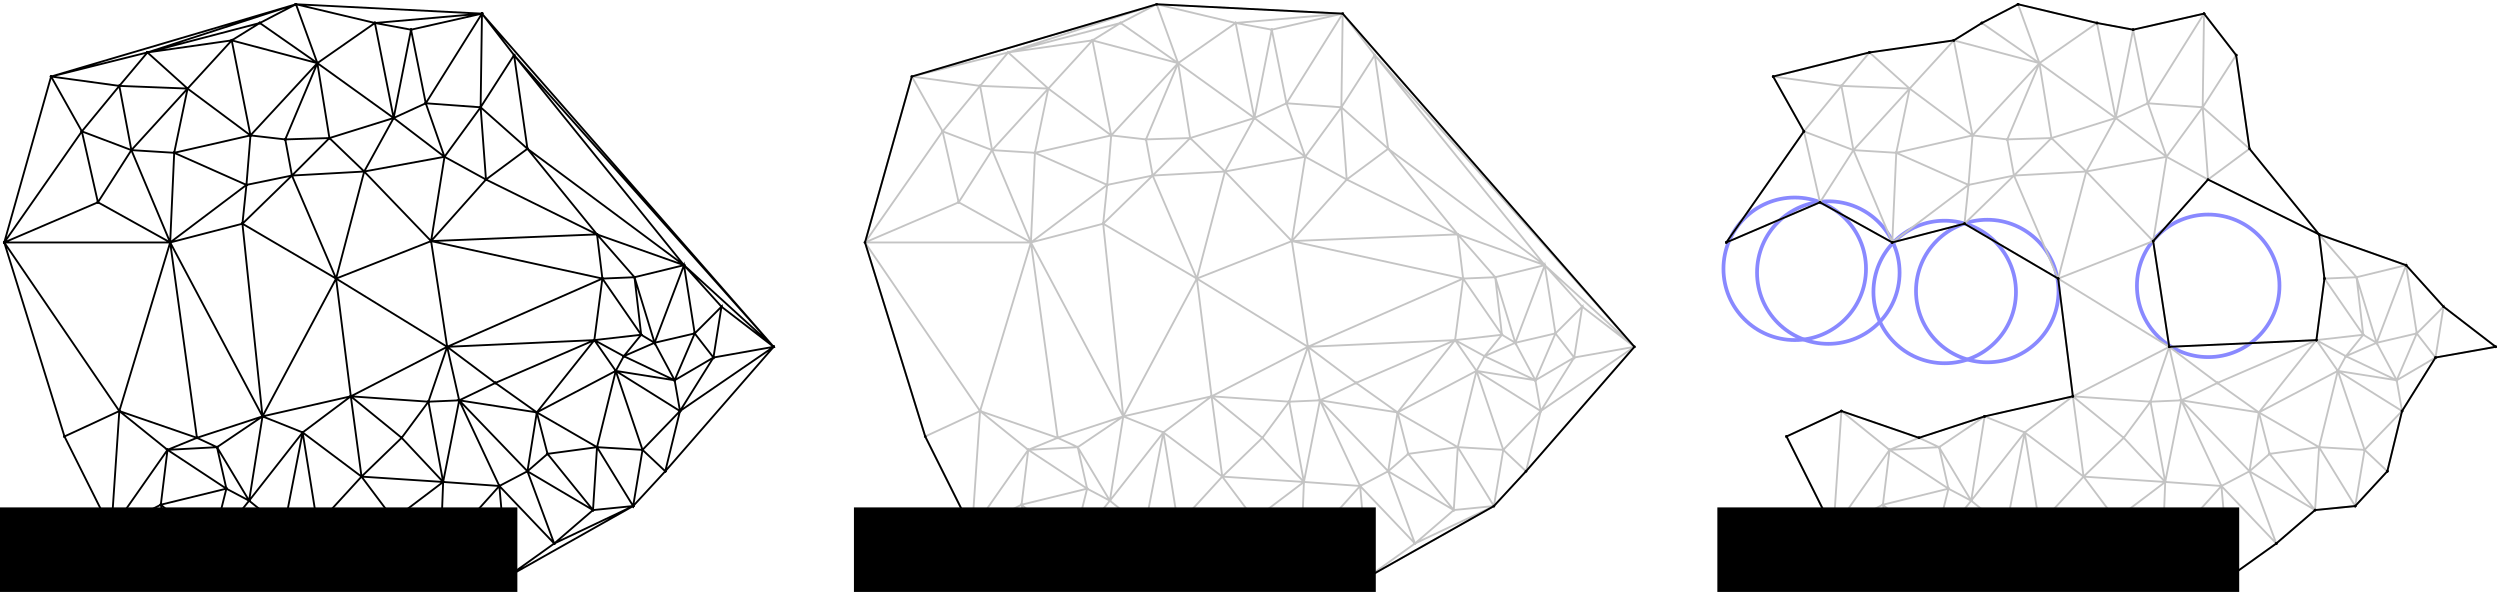<?xml version="1.0" encoding="UTF-8" standalone="no"?>
<!-- Created with Inkscape (http://www.inkscape.org/) -->

<svg
   xmlns:dc="http://purl.org/dc/elements/1.1/"
   xmlns:cc="http://creativecommons.org/ns#"
   xmlns:rdf="http://www.w3.org/1999/02/22-rdf-syntax-ns#"
   xmlns:svg="http://www.w3.org/2000/svg"
   xmlns="http://www.w3.org/2000/svg"
   xmlns:sodipodi="http://sodipodi.sourceforge.net/DTD/sodipodi-0.dtd"
   xmlns:inkscape="http://www.inkscape.org/namespaces/inkscape"
   width="1334.533"
   height="315.994"
   id="svg2"
   version="1.1"
   inkscape:version="0.48.4 r9939"
   sodipodi:docname="delaunay-alpha.svg">
  <sodipodi:namedview
     id="base"
     pagecolor="#ffffff"
     bordercolor="#666666"
     borderopacity="1.0"
     inkscape:pageopacity="0.0"
     inkscape:pageshadow="2"
     inkscape:zoom="0.49497475"
     inkscape:cx="770.28498"
     inkscape:cy="-19.472059"
     inkscape:document-units="px"
     inkscape:current-layer="layer1"
     showgrid="false"
     inkscape:window-width="958"
     inkscape:window-height="1198"
     inkscape:window-x="2880"
     inkscape:window-y="0"
     inkscape:window-maximized="0"
     showguides="true"
     inkscape:guide-bbox="true"
     fit-margin-top="0"
     fit-margin-left="0"
     fit-margin-right="0"
     fit-margin-bottom="0" />
  <defs
     id="defs4">
    <marker
       inkscape:stockid="DotM"
       orient="auto"
       refY="0"
       refX="0"
       id="DotM"
       style="overflow:visible">
      <path
         id="path3833"
         d="m -2.5,-1 c 0,2.76 -2.24,5 -5,5 -2.76,0 -5,-2.24 -5,-5 0,-2.76 2.24,-5 5,-5 2.76,0 5,2.24 5,5 z"
         style="fill-rule:evenodd;stroke:#000000;stroke-width:1pt"
         transform="matrix(0.4,0,0,0.4,2.96,0.4)"
         inkscape:connector-curvature="0" />
    </marker>
    <marker
       inkscape:stockid="DotM"
       orient="auto"
       refY="0"
       refX="0"
       id="DotM-2"
       style="overflow:visible">
      <path
         inkscape:connector-curvature="0"
         id="path3833-6"
         d="m -2.5,-1 c 0,2.76 -2.24,5 -5,5 -2.76,0 -5,-2.24 -5,-5 0,-2.76 2.24,-5 5,-5 2.76,0 5,2.24 5,5 z"
         style="fill-rule:evenodd;stroke:#000000;stroke-width:1pt"
         transform="matrix(0.4,0,0,0.4,2.96,0.4)" />
    </marker>
    <marker
       inkscape:stockid="DotM"
       orient="auto"
       refY="0"
       refX="0"
       id="marker5152"
       style="overflow:visible">
      <path
         inkscape:connector-curvature="0"
         id="path5154"
         d="m -2.5,-1 c 0,2.76 -2.24,5 -5,5 -2.76,0 -5,-2.24 -5,-5 0,-2.76 2.24,-5 5,-5 2.76,0 5,2.24 5,5 z"
         style="fill-rule:evenodd;stroke:#000000;stroke-width:1pt"
         transform="matrix(0.4,0,0,0.4,2.96,0.4)" />
    </marker>
    <marker
       inkscape:stockid="DotM"
       orient="auto"
       refY="0"
       refX="0"
       id="marker5156"
       style="overflow:visible">
      <path
         inkscape:connector-curvature="0"
         id="path5158"
         d="m -2.5,-1 c 0,2.76 -2.24,5 -5,5 -2.76,0 -5,-2.24 -5,-5 0,-2.76 2.24,-5 5,-5 2.76,0 5,2.24 5,5 z"
         style="fill-rule:evenodd;stroke:#000000;stroke-width:1pt"
         transform="matrix(0.4,0,0,0.4,2.96,0.4)" />
    </marker>
    <marker
       inkscape:stockid="DotMh"
       orient="auto"
       refY="0"
       refX="0"
       id="DotMh"
       style="overflow:visible">
      <path
         id="path5193"
         d="m -2.5,-1 c 0,2.76 -2.24,5 -5,5 -2.76,0 -5,-2.24 -5,-5 0,-2.76 2.24,-5 5,-5 2.76,0 5,2.24 5,5 z"
         style="fill:#808080;fill-rule:evenodd;stroke:#808080;stroke-width:1pt"
         transform="matrix(0.4,0,0,0.4,2.96,0.4)"
         inkscape:connector-curvature="0" />
    </marker>
    <marker
       inkscape:stockid="DotMz"
       orient="auto"
       refY="0"
       refX="0"
       id="DotMz"
       style="overflow:visible">
      <path
         id="path5196"
         d="m -2.5,-1 c 0,2.76 -2.24,5 -5,5 -2.76,0 -5,-2.24 -5,-5 0,-2.76 2.24,-5 5,-5 2.76,0 5,2.24 5,5 z"
         style="fill:#808080;fill-rule:evenodd;stroke:#808080;stroke-width:1pt"
         transform="matrix(0.4,0,0,0.4,2.96,0.4)"
         inkscape:connector-curvature="0" />
    </marker>
    <marker
       inkscape:stockid="DotMa"
       orient="auto"
       refY="0"
       refX="0"
       id="DotMa"
       style="overflow:visible">
      <path
         id="path5199"
         d="m -2.5,-1 c 0,2.76 -2.24,5 -5,5 -2.76,0 -5,-2.24 -5,-5 0,-2.76 2.24,-5 5,-5 2.76,0 5,2.24 5,5 z"
         style="fill:#808080;fill-rule:evenodd;stroke:#808080;stroke-width:1pt"
         transform="matrix(0.4,0,0,0.4,2.96,0.4)"
         inkscape:connector-curvature="0" />
    </marker>
    <marker
       inkscape:stockid="DotM"
       orient="auto"
       refY="0"
       refX="0"
       id="DotM-5"
       style="overflow:visible">
      <path
         id="path3833-4"
         d="m -2.5,-1 c 0,2.76 -2.24,5 -5,5 -2.76,0 -5,-2.24 -5,-5 0,-2.76 2.24,-5 5,-5 2.76,0 5,2.24 5,5 z"
         style="fill-rule:evenodd;stroke:#000000;stroke-width:1pt"
         transform="matrix(0.4,0,0,0.4,2.96,0.4)"
         inkscape:connector-curvature="0" />
    </marker>
    <marker
       inkscape:stockid="DotM"
       orient="auto"
       refY="0"
       refX="0"
       id="marker5243"
       style="overflow:visible">
      <path
         id="path5245"
         d="m -2.5,-1 c 0,2.76 -2.24,5 -5,5 -2.76,0 -5,-2.24 -5,-5 0,-2.76 2.24,-5 5,-5 2.76,0 5,2.24 5,5 z"
         style="fill-rule:evenodd;stroke:#000000;stroke-width:1pt"
         transform="matrix(0.4,0,0,0.4,2.96,0.4)"
         inkscape:connector-curvature="0" />
    </marker>
    <marker
       inkscape:stockid="DotM"
       orient="auto"
       refY="0"
       refX="0"
       id="marker5247"
       style="overflow:visible">
      <path
         id="path5249"
         d="m -2.5,-1 c 0,2.76 -2.24,5 -5,5 -2.76,0 -5,-2.24 -5,-5 0,-2.76 2.24,-5 5,-5 2.76,0 5,2.24 5,5 z"
         style="fill-rule:evenodd;stroke:#000000;stroke-width:1pt"
         transform="matrix(0.4,0,0,0.4,2.96,0.4)"
         inkscape:connector-curvature="0" />
    </marker>
    <marker
       inkscape:stockid="DotM"
       orient="auto"
       refY="0"
       refX="0"
       id="DotM-4"
       style="overflow:visible">
      <path
         id="path3833-8"
         d="m -2.5,-1 c 0,2.76 -2.24,5 -5,5 -2.76,0 -5,-2.24 -5,-5 0,-2.76 2.24,-5 5,-5 2.76,0 5,2.24 5,5 z"
         style="fill-rule:evenodd;stroke:#000000;stroke-width:1pt"
         transform="matrix(0.4,0,0,0.4,2.96,0.4)"
         inkscape:connector-curvature="0" />
    </marker>
    <marker
       inkscape:stockid="DotM"
       orient="auto"
       refY="0"
       refX="0"
       id="marker5582"
       style="overflow:visible">
      <path
         id="path5584"
         d="m -2.5,-1 c 0,2.76 -2.24,5 -5,5 -2.76,0 -5,-2.24 -5,-5 0,-2.76 2.24,-5 5,-5 2.76,0 5,2.24 5,5 z"
         style="fill-rule:evenodd;stroke:#000000;stroke-width:1pt"
         transform="matrix(0.4,0,0,0.4,2.96,0.4)"
         inkscape:connector-curvature="0" />
    </marker>
    <marker
       inkscape:stockid="DotM"
       orient="auto"
       refY="0"
       refX="0"
       id="marker5586"
       style="overflow:visible">
      <path
         id="path5588"
         d="m -2.5,-1 c 0,2.76 -2.24,5 -5,5 -2.76,0 -5,-2.24 -5,-5 0,-2.76 2.24,-5 5,-5 2.76,0 5,2.24 5,5 z"
         style="fill-rule:evenodd;stroke:#000000;stroke-width:1pt"
         transform="matrix(0.4,0,0,0.4,2.96,0.4)"
         inkscape:connector-curvature="0" />
    </marker>
    <marker
       inkscape:stockid="DotMh"
       orient="auto"
       refY="0"
       refX="0"
       id="DotMh-9"
       style="overflow:visible">
      <path
         id="path5193-1"
         d="m -2.5,-1 c 0,2.76 -2.24,5 -5,5 -2.76,0 -5,-2.24 -5,-5 0,-2.76 2.24,-5 5,-5 2.76,0 5,2.24 5,5 z"
         style="fill:#808080;fill-rule:evenodd;stroke:#808080;stroke-width:1pt"
         transform="matrix(0.4,0,0,0.4,2.96,0.4)"
         inkscape:connector-curvature="0" />
    </marker>
    <marker
       inkscape:stockid="DotMz"
       orient="auto"
       refY="0"
       refX="0"
       id="DotMz-6"
       style="overflow:visible">
      <path
         id="path5196-6"
         d="m -2.5,-1 c 0,2.76 -2.24,5 -5,5 -2.76,0 -5,-2.24 -5,-5 0,-2.76 2.24,-5 5,-5 2.76,0 5,2.24 5,5 z"
         style="fill:#808080;fill-rule:evenodd;stroke:#808080;stroke-width:1pt"
         transform="matrix(0.4,0,0,0.4,2.96,0.4)"
         inkscape:connector-curvature="0" />
    </marker>
    <marker
       inkscape:stockid="DotMa"
       orient="auto"
       refY="0"
       refX="0"
       id="DotMa-5"
       style="overflow:visible">
      <path
         id="path5199-3"
         d="m -2.5,-1 c 0,2.76 -2.24,5 -5,5 -2.76,0 -5,-2.24 -5,-5 0,-2.76 2.24,-5 5,-5 2.76,0 5,2.24 5,5 z"
         style="fill:#808080;fill-rule:evenodd;stroke:#808080;stroke-width:1pt"
         transform="matrix(0.4,0,0,0.4,2.96,0.4)"
         inkscape:connector-curvature="0" />
    </marker>
    <marker
       inkscape:stockid="DotM"
       orient="auto"
       refY="0"
       refX="0"
       id="DotM-28"
       style="overflow:visible">
      <path
         id="path3833-1"
         d="m -2.5,-1 c 0,2.76 -2.24,5 -5,5 -2.76,0 -5,-2.24 -5,-5 0,-2.76 2.24,-5 5,-5 2.76,0 5,2.24 5,5 z"
         style="fill-rule:evenodd;stroke:#000000;stroke-width:1pt"
         transform="matrix(0.4,0,0,0.4,2.96,0.4)"
         inkscape:connector-curvature="0" />
    </marker>
    <marker
       inkscape:stockid="DotM"
       orient="auto"
       refY="0"
       refX="0"
       id="marker5628"
       style="overflow:visible">
      <path
         id="path5630"
         d="m -2.5,-1 c 0,2.76 -2.24,5 -5,5 -2.76,0 -5,-2.24 -5,-5 0,-2.76 2.24,-5 5,-5 2.76,0 5,2.24 5,5 z"
         style="fill-rule:evenodd;stroke:#000000;stroke-width:1pt"
         transform="matrix(0.4,0,0,0.4,2.96,0.4)"
         inkscape:connector-curvature="0" />
    </marker>
    <marker
       inkscape:stockid="DotM"
       orient="auto"
       refY="0"
       refX="0"
       id="marker5632"
       style="overflow:visible">
      <path
         id="path5634"
         d="m -2.5,-1 c 0,2.76 -2.24,5 -5,5 -2.76,0 -5,-2.24 -5,-5 0,-2.76 2.24,-5 5,-5 2.76,0 5,2.24 5,5 z"
         style="fill-rule:evenodd;stroke:#000000;stroke-width:1pt"
         transform="matrix(0.4,0,0,0.4,2.96,0.4)"
         inkscape:connector-curvature="0" />
    </marker>
    <marker
       inkscape:stockid="DotMA"
       orient="auto"
       refY="0"
       refX="0"
       id="DotMA"
       style="overflow:visible">
      <path
         id="path5718"
         d="m -2.5,-1 c 0,2.76 -2.24,5 -5,5 -2.76,0 -5,-2.24 -5,-5 0,-2.76 2.24,-5 5,-5 2.76,0 5,2.24 5,5 z"
         style="fill:#c4c4c4;fill-rule:evenodd;stroke:#c4c4c4;stroke-width:1pt"
         transform="matrix(0.4,0,0,0.4,2.96,0.4)"
         inkscape:connector-curvature="0" />
    </marker>
    <marker
       inkscape:stockid="DotMW"
       orient="auto"
       refY="0"
       refX="0"
       id="DotMW"
       style="overflow:visible">
      <path
         id="path5721"
         d="m -2.5,-1 c 0,2.76 -2.24,5 -5,5 -2.76,0 -5,-2.24 -5,-5 0,-2.76 2.24,-5 5,-5 2.76,0 5,2.24 5,5 z"
         style="fill:#c4c4c4;fill-rule:evenodd;stroke:#c4c4c4;stroke-width:1pt"
         transform="matrix(0.4,0,0,0.4,2.96,0.4)"
         inkscape:connector-curvature="0" />
    </marker>
    <marker
       inkscape:stockid="DotMd"
       orient="auto"
       refY="0"
       refX="0"
       id="DotMd"
       style="overflow:visible">
      <path
         id="path5724"
         d="m -2.5,-1 c 0,2.76 -2.24,5 -5,5 -2.76,0 -5,-2.24 -5,-5 0,-2.76 2.24,-5 5,-5 2.76,0 5,2.24 5,5 z"
         style="fill:#c4c4c4;fill-rule:evenodd;stroke:#c4c4c4;stroke-width:1pt"
         transform="matrix(0.4,0,0,0.4,2.96,0.4)"
         inkscape:connector-curvature="0" />
    </marker>
    <marker
       inkscape:stockid="DotM3"
       orient="auto"
       refY="0"
       refX="0"
       id="DotM3"
       style="overflow:visible">
      <path
         id="path5843"
         d="m -2.5,-1 c 0,2.76 -2.24,5 -5,5 -2.76,0 -5,-2.24 -5,-5 0,-2.76 2.24,-5 5,-5 2.76,0 5,2.24 5,5 z"
         style="fill:#c4c4c4;fill-rule:evenodd;stroke:#c4c4c4;stroke-width:1pt"
         transform="matrix(0.4,0,0,0.4,2.96,0.4)"
         inkscape:connector-curvature="0" />
    </marker>
    <marker
       inkscape:stockid="DotMV"
       orient="auto"
       refY="0"
       refX="0"
       id="DotMV"
       style="overflow:visible">
      <path
         id="path5846"
         d="m -2.5,-1 c 0,2.76 -2.24,5 -5,5 -2.76,0 -5,-2.24 -5,-5 0,-2.76 2.24,-5 5,-5 2.76,0 5,2.24 5,5 z"
         style="fill:#c4c4c4;fill-rule:evenodd;stroke:#c4c4c4;stroke-width:1pt"
         transform="matrix(0.4,0,0,0.4,2.96,0.4)"
         inkscape:connector-curvature="0" />
    </marker>
    <marker
       inkscape:stockid="DotM8"
       orient="auto"
       refY="0"
       refX="0"
       id="DotM8"
       style="overflow:visible">
      <path
         id="path5849"
         d="m -2.5,-1 c 0,2.76 -2.24,5 -5,5 -2.76,0 -5,-2.24 -5,-5 0,-2.76 2.24,-5 5,-5 2.76,0 5,2.24 5,5 z"
         style="fill:#c4c4c4;fill-rule:evenodd;stroke:#c4c4c4;stroke-width:1pt"
         transform="matrix(0.4,0,0,0.4,2.96,0.4)"
         inkscape:connector-curvature="0" />
    </marker>
    <marker
       inkscape:stockid="DotM3z"
       orient="auto"
       refY="0"
       refX="0"
       id="DotM3z"
       style="overflow:visible">
      <path
         id="path5980"
         d="m -2.5,-1 c 0,2.76 -2.24,5 -5,5 -2.76,0 -5,-2.24 -5,-5 0,-2.76 2.24,-5 5,-5 2.76,0 5,2.24 5,5 z"
         style="fill:#808080;fill-rule:evenodd;stroke:#808080;stroke-width:1pt"
         transform="matrix(0.4,0,0,0.4,2.96,0.4)"
         inkscape:connector-curvature="0" />
    </marker>
    <marker
       inkscape:stockid="DotMV9"
       orient="auto"
       refY="0"
       refX="0"
       id="DotMV9"
       style="overflow:visible">
      <path
         id="path5983"
         d="m -2.5,-1 c 0,2.76 -2.24,5 -5,5 -2.76,0 -5,-2.24 -5,-5 0,-2.76 2.24,-5 5,-5 2.76,0 5,2.24 5,5 z"
         style="fill:#808080;fill-rule:evenodd;stroke:#808080;stroke-width:1pt"
         transform="matrix(0.4,0,0,0.4,2.96,0.4)"
         inkscape:connector-curvature="0" />
    </marker>
    <marker
       inkscape:stockid="DotM8D"
       orient="auto"
       refY="0"
       refX="0"
       id="DotM8D"
       style="overflow:visible">
      <path
         id="path5986"
         d="m -2.5,-1 c 0,2.76 -2.24,5 -5,5 -2.76,0 -5,-2.24 -5,-5 0,-2.76 2.24,-5 5,-5 2.76,0 5,2.24 5,5 z"
         style="fill:#808080;fill-rule:evenodd;stroke:#808080;stroke-width:1pt"
         transform="matrix(0.4,0,0,0.4,2.96,0.4)"
         inkscape:connector-curvature="0" />
    </marker>
    <marker
       inkscape:stockid="DotM3zK"
       orient="auto"
       refY="0"
       refX="0"
       id="DotM3zK"
       style="overflow:visible">
      <path
         id="path6129"
         d="m -2.5,-1 c 0,2.76 -2.24,5 -5,5 -2.76,0 -5,-2.24 -5,-5 0,-2.76 2.24,-5 5,-5 2.76,0 5,2.24 5,5 z"
         style="fill:#a9a9a9;fill-rule:evenodd;stroke:#a9a9a9;stroke-width:1pt"
         transform="matrix(0.4,0,0,0.4,2.96,0.4)"
         inkscape:connector-curvature="0" />
    </marker>
    <marker
       inkscape:stockid="DotMV9a"
       orient="auto"
       refY="0"
       refX="0"
       id="DotMV9a"
       style="overflow:visible">
      <path
         id="path6132"
         d="m -2.5,-1 c 0,2.76 -2.24,5 -5,5 -2.76,0 -5,-2.24 -5,-5 0,-2.76 2.24,-5 5,-5 2.76,0 5,2.24 5,5 z"
         style="fill:#a9a9a9;fill-rule:evenodd;stroke:#a9a9a9;stroke-width:1pt"
         transform="matrix(0.4,0,0,0.4,2.96,0.4)"
         inkscape:connector-curvature="0" />
    </marker>
    <marker
       inkscape:stockid="DotM8DC"
       orient="auto"
       refY="0"
       refX="0"
       id="DotM8DC"
       style="overflow:visible">
      <path
         id="path6135"
         d="m -2.5,-1 c 0,2.76 -2.24,5 -5,5 -2.76,0 -5,-2.24 -5,-5 0,-2.76 2.24,-5 5,-5 2.76,0 5,2.24 5,5 z"
         style="fill:#a9a9a9;fill-rule:evenodd;stroke:#a9a9a9;stroke-width:1pt"
         transform="matrix(0.4,0,0,0.4,2.96,0.4)"
         inkscape:connector-curvature="0" />
    </marker>
    <marker
       inkscape:stockid="DotM3zKi"
       orient="auto"
       refY="0"
       refX="0"
       id="DotM3zKi"
       style="overflow:visible">
      <path
         id="path6322"
         d="m -2.5,-1 c 0,2.76 -2.24,5 -5,5 -2.76,0 -5,-2.24 -5,-5 0,-2.76 2.24,-5 5,-5 2.76,0 5,2.24 5,5 z"
         style="fill:#c4c4c4;fill-rule:evenodd;stroke:#c4c4c4;stroke-width:1pt"
         transform="matrix(0.4,0,0,0.4,2.96,0.4)"
         inkscape:connector-curvature="0" />
    </marker>
    <marker
       inkscape:stockid="DotMV9aE"
       orient="auto"
       refY="0"
       refX="0"
       id="DotMV9aE"
       style="overflow:visible">
      <path
         id="path6325"
         d="m -2.5,-1 c 0,2.76 -2.24,5 -5,5 -2.76,0 -5,-2.24 -5,-5 0,-2.76 2.24,-5 5,-5 2.76,0 5,2.24 5,5 z"
         style="fill:#c4c4c4;fill-rule:evenodd;stroke:#c4c4c4;stroke-width:1pt"
         transform="matrix(0.4,0,0,0.4,2.96,0.4)"
         inkscape:connector-curvature="0" />
    </marker>
    <marker
       inkscape:stockid="DotM8DCP"
       orient="auto"
       refY="0"
       refX="0"
       id="DotM8DCP"
       style="overflow:visible">
      <path
         id="path6328"
         d="m -2.5,-1 c 0,2.76 -2.24,5 -5,5 -2.76,0 -5,-2.24 -5,-5 0,-2.76 2.24,-5 5,-5 2.76,0 5,2.24 5,5 z"
         style="fill:#c4c4c4;fill-rule:evenodd;stroke:#c4c4c4;stroke-width:1pt"
         transform="matrix(0.4,0,0,0.4,2.96,0.4)"
         inkscape:connector-curvature="0" />
    </marker>
  </defs>
  <g
     inkscape:label="Layer 1"
     inkscape:groupmode="layer"
     id="layer1"
     transform="translate(-171.552,-145.985)">
    <path
       style="fill:none;stroke:#000000;stroke-width:1px;stroke-linecap:butt;stroke-linejoin:miter;stroke-opacity:0;marker-start:url(#DotM);marker-mid:url(#DotM);marker-end:url(#DotM)"
       d="m 481.766,744.877 6.429,34.286 8.571,-52.143 14.286,53.572 30.714,-60 -23.571,25.714 33.571,25 24.286,-70 52.143,60.714 -34.286,10.714 -6.428,-40 30.714,-21.429 -61.429,0 13.571,62.143 105,-67.143 -0.714,50 -37.143,-41.428 7.857,39.286 54.286,24.286 -7.143,-50 -15,66.429 -22.143,-12.143 -7.143,45 -35.714,-37.143 -15,57.143 -23.572,-55 -24.286,5 -2.143,20.714 -38.571,10 -38.571,-21.429 -8.571,-37.857 -16.429,-29.286 -25,88.571 32.143,103.571 25,50 4.286,-63.571 25.714,20.714 -3.571,29.286 8.571,44.286 60.714,0 -34.286,-52.857 -7.857,31.429 -7.857,-58.571 10.714,5 17.143,28.571 7.143,-45 11.428,60 7.143,22.857 10.714,-25 -7.857,-49.286 25,66.429 6.429,-42.857 -5.714,-42.857 27.143,22.143 c 0,0 -5,35.714 -4.286,43.571 0.714,7.857 25,17.143 25,17.143 l 1.429,-37.143 -7.857,-42.857 16.429,-0.714 21.428,45.714 4.286,48.571 10.714,-56.428 -17.143,-47.143 68.571,-14.286 -40.714,52.143 3.571,47.857 -9.286,-70 30,52.143 2.143,-33.571 19.286,31.429 -9.286,-72.143 31.429,5 -17.143,37.143 12.143,11.429 7.857,-32.143 50,-34.286 -27.857,-21.429 -14.286,14.286 -21.428,5 31.428,7.857 -15.714,-49.286 -26.429,6.428 3.571,30.714 -25,2.857 4.286,-32.857 -82.857,36.429 80,-60 z"
       id="path4573"
       inkscape:connector-curvature="0" />
    <g
       id="g5227"
       transform="translate(430.77,691.242)">
      <path
         inkscape:connector-curvature="0"
         id="path4573-6"
         d="m 477.501,51.627 6.429,34.286 8.571,-52.143 14.286,53.571 30.714,-60 -23.571,25.714 33.571,25 24.286,-70 52.143,60.714 -34.286,10.714 -6.429,-40 30.714,-21.429 -61.429,0 13.571,62.143 105,-67.143 -0.714,50 -37.143,-41.429 7.857,39.286 54.286,24.286 -7.143,-50 -15,66.429 -22.143,-12.143 -7.143,45 -35.714,-37.143 -15,57.143 -23.571,-55 -24.286,5 -2.143,20.714 -38.571,10 -38.571,-21.429 -8.571,-37.857 -16.429,-29.286 -25,88.571 32.143,103.571 25,50 4.286,-63.571 25.714,20.714 -3.571,29.286 8.571,44.286 60.714,0 -34.286,-52.857 -7.857,31.429 -7.857,-58.571 10.714,5 17.143,28.571 7.143,-45 11.429,60 7.143,22.857 10.714,-25 -7.857,-49.286 25,66.429 6.429,-42.857 -5.714,-42.857 27.143,22.143 c 0,0 -5,35.714 -4.286,43.571 0.714,7.857 25,17.143 25,17.143 l 1.429,-37.143 -7.857,-42.857 16.429,-0.714 21.429,45.714 4.286,48.571 10.714,-56.429 -17.143,-47.143 68.571,-14.286 -40.714,52.143 3.571,47.857 -9.286,-70 30,52.143 2.143,-33.571 19.286,31.429 -9.286,-72.143 31.429,5 -17.143,37.143 12.143,11.429 7.857,-32.143 50,-34.286 -27.857,-21.429 -14.286,14.286 -21.429,5 31.429,7.857 -15.714,-49.286 -26.429,6.429 3.571,30.714 -25,2.857 4.286,-32.857 -82.857,36.429 80,-60 z"
         style="fill:none;stroke:#000000;stroke-width:1px;stroke-linecap:butt;stroke-linejoin:miter;stroke-opacity:0;marker-start:url(#DotMh);marker-mid:url(#DotMz);marker-end:url(#DotMa)" />
      <path
         sodipodi:nodetypes="ccccccccccccc"
         style="fill:none;stroke:#000000;stroke-width:1px;stroke-linecap:butt;stroke-linejoin:miter;stroke-opacity:1;marker-start:url(#DotM);marker-mid:url(#DotM);marker-end:url(#DotM)"
         d="M 671.072,13.055 571.787,8.055 441.072,46.627 l -25,88.571 32.143,103.571 25,50 35,30.714 60.714,0 115.714,-5.714 67.143,-37.857 17.143,-18.571 57.857,-66.429 z"
         id="path5180"
         inkscape:connector-curvature="0" />
    </g>
    <g
       id="g16514">
      <path
         inkscape:connector-curvature="0"
         id="path4573-1"
         d="m 584.54,331.12 -27.857,-21.429 -20,-22.143 m -10,110 -12.143,-11.429 m -50.714,2.143 -5.714,-22.143 42.143,-22.143 m -265,21.429 25.714,20.714 15.714,-6.429 m -10.714,80 60.714,0 m 182.857,-43.571 -67.143,37.857 -4.286,-48.571 m -56.429,17.857 25,17.143 31.429,-35 m -27.857,-74.286 -10,29.286 16.429,-0.714 m 76.429,-65 -82.857,36.429 m 174.286,0 -57.857,66.429 -17.143,18.571 m -73.571,-65.714 -19.286,9.286 m -159.286,55.714 8.571,44.286 m -92.143,-184.286 32.143,103.571 29.286,-13.571 m -29.286,13.571 25,50 m 4.286,-237.143 6.429,34.286 30,-32.857 -36.429,-1.429 -36.429,-5 -25,88.571 88.571,0 -27.143,90 m 15,-191.429 -51.429,12.857 m 102.143,78.571 -38.571,10 2.143,-47.857 m -2.143,47.857 38.571,-10 m -77.143,-11.429 17.857,-27.857 22.857,1.429 m 38.571,17.143 -2.143,20.714 m 65,-27.857 -15,57.143 m 15,-57.143 -38.571,2.143 -26.429,25.714 m 2.143,-20.714 -38.571,-17.143 7.143,-34.286 33.571,25 m -40.714,9.286 40.714,-9.286 m -33.571,-25 23.571,-25.714 10,50.714 18.571,2.143 m 3.571,19.286 23.571,55 m 57.857,-65 -7.143,45 M 584.54,331.12 445.969,175.406 428.826,153.263 m 97.857,244.286 7.857,-32.143 M 428.826,153.263 584.54,331.12 m -47.857,-43.571 47.857,43.571 -32.143,5.714 m -10,-12.857 14.286,-14.286 -4.286,27.143 -10,-12.857 m -42.143,20 31.429,5 20.714,-12.143 -17.857,28.571 -2.857,-16.429 m -21.429,-55 -17.143,0.714 -2.857,-23.571 20,22.857 3.571,30.714 7.143,4.286 m -16.429,7.143 16.429,-7.143 10.714,20 m -17.857,-24.286 -9.286,11.429 m -138.571,-98.571 35.714,37.143 8.571,56.429 M 271.683,193.263 250.255,173.977 m 79.286,-25.714 -19.286,10 m 0,0 -15,9.286 m 45.714,12.143 -30.714,-21.429 -60,15.714 45,-6.429 45.714,12.143 m 50,-17.857 7.857,39.286 m -57.857,-21.429 6.429,40 -23.571,0.714 3.571,19.286 m 44.286,-81.429 -30.714,21.429 -35.714,38.571 -2.143,26.429 m 78.571,-35.714 -34.286,10.714 m 81.429,-66.429 -37.857,8.571 -9.286,47.143 -15.714,28.571 -18.571,-17.857 -20,20 m -77.143,-65.714 -15,17.857 -20,24.286 -16.429,-29.286 130.714,-38.571 m -79.286,25.714 79.286,-25.714 m 42.143,10 -42.143,-10 11.429,31.429 m -17.143,40.714 17.143,-40.714 40.714,29.286 m -52.143,-60.714 99.286,5 m -37.857,8.571 -19.286,-3.571 m 57.143,-5 -0.714,50 m -29.286,-2.143 29.286,2.143 m -19.286,26.429 19.286,-26.429 m -46.429,5.714 17.143,-7.857 m 10,28.571 -10,-28.571 30,-47.857 -57.143,5 10,50.714 27.143,20.714 m 22.143,12.143 -22.143,-12.143 -42.857,7.857 m 62.143,-34.286 25,22.143 m -7.143,-50 -17.857,27.857 2.857,38.571 m 105.714,45.714 -26.429,6.429 10.714,35 15.714,-41.429 5.714,36.429 -21.429,5 m 15.714,-41.429 -83.571,-62.143 -22.143,16.429 m 59.286,29.286 -59.286,-29.286 -29.286,32.857 m 88.571,-3.571 -37.143,-45.714 -7.143,-50 90.714,112.143 m -43.571,7.143 -91.429,-20 88.571,-3.571 46.429,16.429 m -47.857,40 25,-2.857 -20.714,-30 -4.286,32.857 m -78.571,3.571 25.714,19.286 m -212.143,-96.429 38.571,21.429 m -88.571,0 41.429,-59.286 26.429,10 20.714,49.286 m 49.286,92.857 -35,11.429 -14.286,-104.286 m 78.571,150.714 -7.857,-49.286 25.714,-19.286 -47.143,10.714 -49.286,-92.857 40.714,-30.714 24.286,-5 m 2.857,211.429 10.714,-25 m -17.857,2.143 7.143,22.857 27.857,-7.857 m 0.714,-85.714 5.714,42.857 m -52.857,-32.143 21.429,8.571 31.429,23.571 m -37.857,59.286 3.571,-8.571 -45.714,-12.857 38.571,-10 17.857,-2.143 23.571,-25.714 m 43.571,2.857 -22.143,-23.571 -21.429,20.714 m -80,37.857 -18.571,21.429 -35,-30.714 26.429,-13.571 27.143,22.857 42.143,21.429 31.429,-16.429 m -31.429,16.429 115.714,-5.714 m -84.286,-10.714 84.286,10.714 m -84.286,-10.714 48.571,-2.857 35.714,13.571 25,-17.857 m 42.143,-20 -42.143,20 m 20.714,-17.857 2.143,-33.571 m -32.143,-18.571 -22.143,-15.714 52.857,-22.857 m -30.714,38.571 30.714,-38.571 11.429,16.429 m -42.143,22.143 32.143,18.571 10,-40.714 m -90,-12.857 78.571,-3.571 15.714,8.571 27.143,12.857 10.714,-25 m -135.714,116.429 1.429,-37.143 30,2.143 -21.429,-45.714 m 41.429,6.429 -41.429,-6.429 36.429,37.857 m 0,0 10.714,-9.286 m -25.714,17.143 29.286,30.714 -14.286,-38.571 5,-31.429 m 30,52.143 -24.286,-30 26.429,-3.571 m -2.143,33.571 21.429,-2.143 m -5,-80 -4.286,7.857 m 34.286,21.429 -20,20.714 -14.286,-42.143 34.286,21.429 m 50,-34.286 -50,34.286 m -20,20.714 -5,30 -19.286,-31.429 24.286,1.429 m -76.429,19.286 15,-7.857 35,20.714 -20.714,17.857 m -252.143,-220 8.571,37.857 -50,21.429 61.429,90 m 166.429,-90.714 -50.714,20 7.857,62.857 41.429,2.857 m -139.286,25.714 -30,42.857 4.286,-63.571 41.429,14.286 m 10.714,5 -10.714,-5 m 10.714,5 5,22.143 -7.857,31.429 m 20,-25 -20,25 m 27.143,-70 -24.286,16.429 m 17.143,28.571 28.571,-36.429 -10,51.429 -18.571,-15 -17.143,-28.571 -26.429,1.429 31.429,20.714 m 58.571,-112.143 -50,-29.286 10.714,102.857 m -19.286,38.571 12.143,6.429 m 0,0 7.143,-45 39.286,-73.571 59.286,36.429 -51.429,26.429 27.143,22.143 m 0,0 14.286,-19.286 7.857,42.857 -43.571,-2.857 17.143,22.857 -40.714,2.857 17.143,17.143 23.571,-20 26.429,-20 8.571,-43.571 m -6.429,-28.571 6.429,28.571 m -124.286,47.143 -35,8.571 3.571,-29.286"
         style="fill:none;stroke:#000000;stroke-width:1px;stroke-linecap:butt;stroke-linejoin:miter;stroke-opacity:1;marker-start:url(#DotM);marker-mid:url(#DotM);marker-end:url(#DotM)"
         sodipodi:nodetypes="cccccccccccccccccccccccccccccccccccccccccccccccccccccccccccccccccccccccccccccccccccccccccccccccccccccccccccccccccccccccccccccccccccccccccccccccccccccccccccccccccccccccccccccccccccccccccccccccccccccccccccccccccccccccccccccccccccccccccccccccccccccccccccccccccccccccccccccccccccccccccccccccccccccccccccccccccccccccccccccccccccccccccccccccccccccccccccccccccccccc" />
      <flowRoot
         transform="translate(-465.132,669.773)"
         style="font-size:40px;font-style:normal;font-weight:normal;line-height:125%;letter-spacing:-2.96px;word-spacing:0px;fill:#000000;fill-opacity:1;stroke:none;font-family:Sans"
         id="flowRoot16420"
         xml:space="preserve"><flowRegion
           id="flowRegion16422"><rect
             y="-252.924"
             x="634.286"
             height="222.857"
             width="278.571"
             id="rect16424" /></flowRegion><flowPara
           id="flowPara16426">a)</flowPara></flowRoot>    </g>
    <g
       id="g16505"
       transform="translate(-20,0)">
      <g
         id="g6234"
         transform="translate(-280.301,5.721)">
        <path
           sodipodi:nodetypes="cccccccccccccccccccccccccccccccccccccccccccccccccccccccccccccccccccccccccccccccccccccccccccccccccccccccccccccccccccccccccccccccccccccccccccccccccccccccccccccccccccccccccccccccccccccccccccccccccccccccccccccccccccccccccccccccccccccccccccccccccccccccccccccccccccccccccccccccccccccccccccccccccccccccccccccccccccccccccccccccccccccccccccccccccccccccccccccccccccccc"
           style="fill:none;stroke:#c4c4c4;stroke-width:1px;stroke-linecap:butt;stroke-linejoin:miter;stroke-opacity:1;marker-start:url(#DotMA);marker-mid:url(#DotMW);marker-end:url(#DotMd)"
           d="m 1344.314,325.399 -27.857,-21.429 -20,-22.143 m -10,110 -12.143,-11.429 m -50.714,2.143 -5.714,-22.143 42.143,-22.143 m -265,21.429 25.714,20.714 15.714,-6.429 m -10.714,80 60.714,0 m 182.857,-43.571 -67.143,37.857 -4.286,-48.571 m -56.429,17.857 25,17.143 31.429,-35 m -27.857,-74.286 -10,29.286 16.428,-0.714 m 76.429,-65 -82.857,36.429 m 174.286,0 -57.857,66.429 -17.143,18.571 m -73.571,-65.714 -19.286,9.286 m -159.286,55.714 8.572,44.286 m -92.143,-184.286 32.143,103.571 29.286,-13.571 m -29.286,13.571 25,50 m 4.286,-237.143 6.429,34.286 30,-32.857 -36.429,-1.429 -36.429,-5 -25,88.571 88.571,0 -27.143,90 m 15,-191.429 -51.429,12.857 m 102.143,78.571 -38.572,10 2.143,-47.857 m -2.143,47.857 38.572,-10 m -77.143,-11.429 17.857,-27.857 22.857,1.429 m 38.571,17.143 -2.143,20.714 m 65,-27.857 -15,57.143 m 15,-57.143 -38.572,2.143 -26.428,25.714 m 2.143,-20.714 -38.571,-17.143 7.143,-34.286 33.572,25 m -40.714,9.286 40.714,-9.286 m -33.572,-25 23.572,-25.714 10,50.714 18.571,2.143 m 3.571,19.286 23.572,55 m 57.857,-65 -7.143,45 m 182.857,56.429 -138.571,-155.714 -17.143,-22.143 m 97.857,244.286 7.857,-32.143 M 1188.6,147.541 1344.314,325.399 m -47.857,-43.571 47.857,43.571 -32.143,5.714 m -10,-12.857 14.286,-14.286 -4.286,27.143 -10,-12.857 m -42.143,20 31.428,5 20.714,-12.143 -17.857,28.571 -2.857,-16.429 m -21.428,-55 -17.143,0.714 -2.857,-23.571 20,22.857 3.571,30.714 7.143,4.286 m -16.429,7.143 16.429,-7.143 10.714,20 m -17.857,-24.286 -9.286,11.429 m -138.571,-98.571 35.714,37.143 8.572,56.429 m -138.571,-137.857 -21.428,-19.286 m 79.286,-25.714 -19.286,10 m 0,0 -15,9.286 m 45.714,12.143 -30.714,-21.429 -60,15.714 45,-6.429 45.714,12.143 m 50,-17.857 7.857,39.286 m -57.857,-21.429 6.428,40 -23.571,0.714 3.571,19.286 m 44.286,-81.429 -30.714,21.429 -35.714,38.571 -2.143,26.429 m 78.571,-35.714 -34.286,10.714 m 81.429,-66.429 -37.857,8.571 -9.286,47.143 -15.714,28.571 -18.572,-17.857 -20,20 m -77.143,-65.714 -15,17.857 -20,24.286 -16.429,-29.286 130.714,-38.571 m -79.286,25.714 79.286,-25.714 m 42.143,10 -42.143,-10 11.429,31.429 m -17.143,40.714 17.143,-40.714 40.714,29.286 m -52.143,-60.714 99.286,5 m -37.857,8.571 -19.286,-3.571 m 57.143,-5 -0.714,50 m -29.286,-2.143 29.286,2.143 m -19.286,26.429 19.286,-26.429 m -46.429,5.714 17.143,-7.857 m 10,28.571 -10,-28.571 30,-47.857 -57.143,5 10,50.714 27.143,20.714 m 22.143,12.143 -22.143,-12.143 -42.857,7.857 m 62.143,-34.286 25,22.143 m -7.143,-50 -17.857,27.857 2.857,38.571 m 105.714,45.714 -26.428,6.429 10.714,35 15.714,-41.429 5.714,36.429 -21.428,5 m 15.714,-41.429 -83.571,-62.143 -22.143,16.429 m 59.286,29.286 -59.286,-29.286 -29.286,32.857 m 88.572,-3.571 -37.143,-45.714 -7.143,-50 90.714,112.143 m -43.571,7.143 -91.429,-20 88.572,-3.571 46.428,16.429 m -47.857,40 25,-2.857 -20.714,-30 -4.286,32.857 m -78.571,3.571 25.714,19.286 m -212.143,-96.429 38.571,21.429 m -88.571,0 41.429,-59.286 26.429,10 20.714,49.286 m 49.286,92.857 -35,11.429 -14.286,-104.286 m 78.572,150.714 -7.857,-49.286 25.714,-19.286 -47.143,10.714 -49.286,-92.857 40.714,-30.714 24.286,-5 m 2.857,211.429 10.714,-25 m -17.857,2.143 7.143,22.857 27.857,-7.857 m 0.714,-85.714 5.714,42.857 m -52.857,-32.143 21.429,8.571 31.429,23.571 m -37.857,59.286 3.571,-8.571 -45.714,-12.857 38.571,-10 17.857,-2.143 23.571,-25.714 m 43.571,2.857 -22.143,-23.571 -21.429,20.714 m -80,37.857 -18.571,21.429 -35,-30.714 26.429,-13.571 27.143,22.857 42.143,21.429 31.429,-16.429 m -31.429,16.429 115.714,-5.714 m -84.286,-10.714 84.286,10.714 m -84.286,-10.714 48.571,-2.857 35.714,13.571 25,-17.857 m 42.143,-20 -42.143,20 m 20.714,-17.857 2.143,-33.571 m -32.143,-18.571 -22.143,-15.714 52.857,-22.857 m -30.714,38.571 30.714,-38.571 11.429,16.429 m -42.143,22.143 32.143,18.571 10,-40.714 m -90,-12.857 78.571,-3.571 15.714,8.571 27.143,12.857 10.714,-25 m -135.714,116.429 1.429,-37.143 30,2.143 -21.429,-45.714 m 41.429,6.429 -41.429,-6.429 36.429,37.857 m 0,0 10.714,-9.286 m -25.714,17.143 29.286,30.714 -14.286,-38.571 5,-31.429 m 30,52.143 -24.286,-30 26.429,-3.571 m -2.143,33.571 21.429,-2.143 m -5,-80 -4.286,7.857 m 34.286,21.429 -20,20.714 -14.286,-42.143 34.286,21.429 m 50,-34.286 -50,34.286 m -20,20.714 -5,30 -19.286,-31.429 24.286,1.429 m -76.429,19.286 15,-7.857 35,20.714 -20.714,17.857 m -252.143,-220 8.571,37.857 -50,21.429 61.429,90 m 166.429,-90.714 -50.714,20 7.857,62.857 41.429,2.857 m -139.286,25.714 -30,42.857 4.286,-63.571 41.429,14.286 m 10.714,5 -10.714,-5 m 10.714,5 5,22.143 -7.857,31.429 m 20,-25 -20,25 m 27.143,-70 -24.286,16.429 m 17.143,28.571 28.571,-36.429 -10,51.429 -18.571,-15 -17.143,-28.571 -26.428,1.429 31.428,20.714 m 58.572,-112.143 -50,-29.286 10.714,102.857 m -19.286,38.571 12.143,6.429 m 0,0 7.143,-45 39.286,-73.571 59.286,36.429 -51.429,26.429 27.143,22.143 m 0,0 14.286,-19.286 7.857,42.857 -43.571,-2.857 17.143,22.857 -40.714,2.857 17.143,17.143 23.571,-20 26.429,-20 8.571,-43.571 m -6.428,-28.571 6.428,28.571 m -124.286,47.143 -35,8.571 3.571,-29.286"
           id="path4573-1-9"
           inkscape:connector-curvature="0" />
        <path
           inkscape:connector-curvature="0"
           id="path5180-1"
           d="m 1188.604,147.547 -99.286,-5 -130.714,38.571 -25,88.571 32.143,103.571 25,50 35,30.714 60.714,0 115.714,-5.714 67.143,-37.857 17.143,-18.571 57.857,-66.429 z"
           style="fill:none;stroke:#000000;stroke-width:1px;stroke-linecap:butt;stroke-linejoin:miter;stroke-opacity:1;marker-start:url(#DotM);marker-mid:url(#DotM);marker-end:url(#DotM)"
           sodipodi:nodetypes="ccccccccccccc" />
      </g>
      <flowRoot
         transform="translate(13.111,669.773)"
         style="font-size:40px;font-style:normal;font-weight:normal;line-height:125%;letter-spacing:-2.96px;word-spacing:0px;fill:#000000;fill-opacity:1;stroke:none;font-family:Sans"
         id="flowRoot16420-2"
         xml:space="preserve"><flowRegion
           id="flowRegion16422-5"><rect
             y="-252.924"
             x="634.286"
             height="222.857"
             width="278.571"
             id="rect16424-3" /></flowRegion><flowPara
           id="flowPara16426-8">b)</flowPara></flowRoot>    </g>
    <g
       id="g16490"
       transform="translate(-40,0)">
      <g
         transform="translate(131.579,80.349)"
         id="g6445">
        <path
           transform="matrix(0.859,0,0,0.859,581.22,-317.511)"
           d="m 576.071,613.076 c 0,24.458 -19.827,44.286 -44.286,44.286 -24.458,0 -44.286,-19.827 -44.286,-44.286 0,-24.458 19.827,-44.286 44.286,-44.286 24.458,0 44.286,19.827 44.286,44.286 z"
           sodipodi:ry="44.285713"
           sodipodi:rx="44.285713"
           sodipodi:cy="613.07648"
           sodipodi:cx="531.78571"
           id="path5566"
           style="fill:none;stroke:#8989ff;stroke-width:2.329;stroke-linecap:round;stroke-linejoin:miter;stroke-miterlimit:4;stroke-opacity:1;stroke-dasharray:none;stroke-dashoffset:0"
           sodipodi:type="arc" />
        <path
           sodipodi:type="arc"
           style="fill:none;stroke:#8989ff;stroke-width:2.329;stroke-linecap:round;stroke-linejoin:miter;stroke-miterlimit:4;stroke-opacity:1;stroke-dasharray:none;stroke-dashoffset:0"
           id="path6242"
           sodipodi:cx="531.78571"
           sodipodi:cy="613.07648"
           sodipodi:rx="44.285713"
           sodipodi:ry="44.285713"
           d="m 576.071,613.076 c 0,24.458 -19.827,44.286 -44.286,44.286 -24.458,0 -44.286,-19.827 -44.286,-44.286 0,-24.458 19.827,-44.286 44.286,-44.286 24.458,0 44.286,19.827 44.286,44.286 z"
           transform="matrix(0.859,0,0,0.859,599.15,-315.491)" />
        <path
           transform="matrix(0.859,0,0,0.859,661.274,-305.137)"
           d="m 576.071,613.076 c 0,24.458 -19.827,44.286 -44.286,44.286 -24.458,0 -44.286,-19.827 -44.286,-44.286 0,-24.458 19.827,-44.286 44.286,-44.286 24.458,0 44.286,19.827 44.286,44.286 z"
           sodipodi:ry="44.285713"
           sodipodi:rx="44.285713"
           sodipodi:cy="613.07648"
           sodipodi:cx="531.78571"
           id="path6244"
           style="fill:none;stroke:#8989ff;stroke-width:2.329;stroke-linecap:round;stroke-linejoin:miter;stroke-miterlimit:4;stroke-opacity:1;stroke-dasharray:none;stroke-dashoffset:0"
           sodipodi:type="arc" />
        <path
           sodipodi:type="arc"
           style="fill:none;stroke:#8989ff;stroke-width:2.329;stroke-linecap:round;stroke-linejoin:miter;stroke-miterlimit:4;stroke-opacity:1;stroke-dasharray:none;stroke-dashoffset:0"
           id="path6246"
           sodipodi:cx="531.78571"
           sodipodi:cy="613.07648"
           sodipodi:rx="44.285713"
           sodipodi:ry="44.285713"
           d="m 576.071,613.076 c 0,24.458 -19.827,44.286 -44.286,44.286 -24.458,0 -44.286,-19.827 -44.286,-44.286 0,-24.458 19.827,-44.286 44.286,-44.286 24.458,0 44.286,19.827 44.286,44.286 z"
           transform="matrix(0.859,0,0,0.859,684.003,-305.642)" />
        <path
           transform="matrix(0.859,0,0,0.859,801.938,-308.42)"
           d="m 576.071,613.076 c 0,24.458 -19.827,44.286 -44.286,44.286 -24.458,0 -44.286,-19.827 -44.286,-44.286 0,-24.458 19.827,-44.286 44.286,-44.286 24.458,0 44.286,19.827 44.286,44.286 z"
           sodipodi:ry="44.285713"
           sodipodi:rx="44.285713"
           sodipodi:cy="613.07648"
           sodipodi:cx="531.78571"
           id="path6248"
           style="fill:none;stroke:#8989ff;stroke-width:2.329;stroke-linecap:round;stroke-linejoin:miter;stroke-miterlimit:4;stroke-opacity:1;stroke-dasharray:none;stroke-dashoffset:0"
           sodipodi:type="arc" />
        <g
           id="g6435">
          <path
             sodipodi:nodetypes="cccccccccccccccccccccccccccccccccccccccccccccccccccccccccccccccccccccccccccccccccccccccccccccccccccccccccccccccccccccccccccccccccccccccccccccccccccccccccccccccccccccccccccccccccccccccccccccccccccccccccccccccccccccccccccccccccccccccccccccccccccccccccccccccccccccccccccccccccccccccccccccccccccccccccccccccccccccccccccccccccccccc"
             style="fill:none;stroke:#c4c4c4;stroke-width:1px;stroke-linecap:butt;stroke-linejoin:miter;stroke-opacity:1;marker-start:url(#DotM3zKi);marker-mid:url(#DotMV9aE);marker-end:url(#DotM8DCP)"
             d="m 1412.217,250.771 -27.857,-21.429 -20,-22.143 m -10,110 -12.143,-11.429 m -50.714,2.143 -5.714,-22.143 42.143,-22.143 m -265,21.429 25.714,20.714 15.714,-6.429 m -10.714,80 60.714,0 m 115.714,-5.714 -4.286,-48.571 m -56.428,17.857 25,17.143 31.428,-35 m -27.857,-74.286 -10,29.286 16.429,-0.714 m 110,37.857 -17.143,18.571 m -73.571,-65.714 -19.286,9.286 m -159.286,55.714 8.572,44.286 m -60,-80.714 29.286,-13.571 m -29.286,13.571 25,50 m 4.286,-237.143 6.429,34.286 30,-32.857 -36.429,-1.429 -36.429,-5 m 51.429,-12.857 -51.429,12.857 m 102.143,78.571 -38.572,10 2.143,-47.857 m -2.143,47.857 38.572,-10 m -77.143,-11.429 17.857,-27.857 22.857,1.429 m 38.571,17.143 -2.143,20.714 m 65,-27.857 -15,57.143 m 15,-57.143 -38.572,2.143 -26.428,25.714 m 2.143,-20.714 -38.571,-17.143 7.143,-34.286 33.571,25 m -40.714,9.286 40.714,-9.286 m -33.571,-25 23.571,-25.714 10,50.714 18.571,2.143 m 3.571,19.286 23.572,55 m 57.857,-65 -7.143,45 m 44.286,-99.286 -17.143,-22.143 m 97.857,244.286 7.857,-32.143 m 50,-34.286 -32.143,5.714 m -10,-12.857 14.286,-14.286 -4.286,27.143 -10,-12.857 m -42.143,20 31.429,5 20.714,-12.143 -17.857,28.571 -2.857,-16.429 m -21.429,-55 -17.143,0.714 -2.857,-23.571 20,22.857 3.571,30.714 7.143,4.286 m -16.429,7.143 16.429,-7.143 10.714,20 m -17.857,-24.286 -9.286,11.429 m -138.571,-98.571 35.714,37.143 8.571,56.429 M 1099.36,112.914 1077.931,93.628 m 79.286,-25.714 -19.286,10 m 0,0 -15,9.286 m 45.714,12.143 -30.714,-21.429 m -60,15.714 45,-6.429 45.714,12.143 m 50,-17.857 7.857,39.286 m -57.857,-21.429 6.428,40 -23.571,0.714 3.571,19.286 m 44.286,-81.429 -30.714,21.429 -35.714,38.571 -2.143,26.429 m 78.572,-35.714 -34.286,10.714 m 81.429,-66.429 -37.857,8.571 -9.286,47.143 -15.714,28.571 -18.572,-17.857 -20,20 m -77.143,-65.714 -15,17.857 -20,24.286 -16.429,-29.286 m 172.857,-28.571 -42.143,-10 11.429,31.429 m -17.143,40.714 17.143,-40.714 40.714,29.286 m 9.286,-47.143 -19.286,-3.571 m 57.143,-5 -0.714,50 m -29.286,-2.143 29.286,2.143 m -19.286,26.429 19.286,-26.429 m -46.428,5.714 17.143,-7.857 m 10,28.571 -10,-28.571 30,-47.857 m -57.143,5 10,50.714 27.143,20.714 m 22.143,12.143 -22.143,-12.143 -42.857,7.857 m 62.143,-34.286 25,22.143 m -7.143,-50 -17.857,27.857 2.857,38.571 m 105.714,45.714 -26.429,6.429 10.714,35 15.714,-41.429 5.714,36.429 -21.428,5 m -67.857,-103.571 -22.143,16.429 m 59.286,29.286 -59.286,-29.286 -29.286,32.857 m 88.571,-3.571 -37.143,-45.714 -7.143,-50 m 44.286,95.714 46.428,16.429 m -47.857,40 25,-2.857 -20.714,-30 -4.286,32.857 m -78.571,3.571 25.714,19.286 m -212.143,-96.429 38.571,21.429 m -88.571,0 41.429,-59.286 26.428,10 20.714,49.286 m 49.286,92.857 -35,11.429 m 64.286,46.429 -7.857,-49.286 25.714,-19.286 -47.143,10.714 m -49.286,-92.857 40.714,-30.714 24.286,-5 m 2.857,211.429 10.714,-25 m -17.857,2.143 7.143,22.857 27.857,-7.857 m 0.714,-85.714 5.714,42.857 M 1139.36,287.914 l 21.428,8.571 31.429,23.571 m -37.857,59.286 3.571,-8.571 -45.714,-12.857 38.571,-10 17.857,-2.143 23.571,-25.714 m 43.571,2.857 -22.143,-23.571 -21.429,20.714 m -80,37.857 -18.571,21.429 -35,-30.714 26.428,-13.571 27.143,22.857 42.143,21.429 31.428,-16.429 m 0,0 48.572,-2.857 35.714,13.571 25,-17.857 m 20.714,-17.857 2.143,-33.571 m -32.143,-18.571 -22.143,-15.714 52.857,-22.857 m -30.714,38.571 30.714,-38.571 11.429,16.429 m -42.143,22.143 32.143,18.571 10,-40.714 m -90,-12.857 78.571,-3.571 15.714,8.571 27.143,12.857 10.714,-25 m -135.714,116.429 1.429,-37.143 30,2.143 -21.428,-45.714 m 41.428,6.429 -41.428,-6.429 36.428,37.857 m 0,0 10.714,-9.286 m -25.714,17.143 29.286,30.714 -14.286,-38.571 5,-31.429 m 30,52.143 -24.286,-30 26.429,-3.571 m -2.143,33.571 21.429,-2.143 m -5,-80 -4.286,7.857 m 34.286,21.429 -20,20.714 -14.286,-42.143 34.286,21.429 m -20,20.714 -5,30 -19.286,-31.429 24.286,1.429 m -76.429,19.286 15,-7.857 35,20.714 -20.714,17.857 m -252.143,-220 8.571,37.857 -50,21.429 m 227.857,-0.714 -50.714,20 7.857,62.857 41.429,2.857 m -139.286,25.714 -30,42.857 4.286,-63.571 41.429,14.286 m 10.714,5 -10.714,-5 m 10.714,5 5,22.143 -7.857,31.429 m 20,-25 -20,25 m 27.143,-70 -24.286,16.429 m 17.143,28.571 28.571,-36.429 -10,51.429 -18.571,-15 -17.143,-28.571 -26.428,1.429 31.428,20.714 m 58.572,-112.143 -50,-29.286 m -8.572,141.429 12.143,6.429 m 0,0 7.143,-45 m 39.286,-73.571 59.286,36.429 -51.429,26.429 27.143,22.143 m 0,0 14.286,-19.286 7.857,42.857 -43.571,-2.857 17.143,22.857 -40.714,2.857 17.143,17.143 23.572,-20 26.428,-20 8.572,-43.571 m -6.429,-28.571 6.429,28.571 m -124.286,47.143 -35,8.571 3.571,-29.286"
             id="path5564"
             inkscape:connector-curvature="0" />
          <path
             inkscape:connector-curvature="0"
             id="path5568"
             d="m 1412.217,250.771 -27.857,-21.429 -20,-22.143 m -270.714,172.143 60.714,0 m 200,-62.143 -17.143,18.571 m -303.571,-37.143 29.286,-13.571 m -29.286,13.571 25,50 m 19.286,-255 -51.429,12.857 m 102.143,78.571 -38.572,10 m 0,0 38.572,-10 m 145,-90 -17.143,-22.143 m 97.857,244.286 7.857,-32.143 m 50,-34.286 -32.143,5.714 m 0,0 -17.857,28.571 m -41.429,-70.714 -2.857,-23.571 m -88.571,3.571 8.571,56.429 m -80.714,-182.857 -19.286,10 m 0,0 -15,9.286 m -45,6.429 45,-6.429 m 133.571,-14.286 -37.857,8.571 m -175.714,54.286 -16.429,-29.286 M 1199.36,77.914 l -42.143,-10 m 61.429,13.571 -19.286,-3.571 m 118.571,112.857 -59.286,-29.286 -29.286,32.857 m 88.571,-3.571 -37.143,-45.714 -7.143,-50 m 44.286,95.714 46.429,16.429 m -43.572,7.143 -4.286,32.857 m -265,-73.571 38.571,21.429 m -88.571,0 41.429,-59.286 m 96.429,152.143 -35,11.428 m 82.143,-22.143 -47.143,10.714 m -45.714,91.428 -35,-30.714 m 95.714,30.714 31.428,-16.428 m 0,0 48.572,-2.857 35.714,13.571 25,-17.857 m -57.143,-105 78.571,-3.571 m -0.714,90.714 21.429,-2.143 m -21.429,2.143 -20.714,17.857 m -243.571,-182.143 -50,21.429 m 177.143,19.286 7.857,62.857 m -123.571,7.857 41.429,14.286 m 74.286,-85 -50,-29.286"
             style="fill:none;stroke:#000000;stroke-width:1px;stroke-linecap:butt;stroke-linejoin:miter;stroke-opacity:1;marker-start:url(#DotM);marker-mid:url(#DotM);marker-end:url(#DotM)"
             sodipodi:nodetypes="ccccccccccccccccccccccccccccccccccccccccccccccccccccccccccccccccccccccccccccccccccc" />
        </g>
      </g>
      <flowRoot
         transform="translate(494.01,669.773)"
         style="font-size:40px;font-style:normal;font-weight:normal;line-height:125%;letter-spacing:-2.96px;word-spacing:0px;fill:#000000;fill-opacity:1;stroke:none;font-family:Sans"
         id="flowRoot16420-3"
         xml:space="preserve"><flowRegion
           id="flowRegion16422-9"><rect
             y="-252.924"
             x="634.286"
             height="222.857"
             width="278.571"
             id="rect16424-0" /></flowRegion><flowPara
           id="flowPara16426-2">c)</flowPara></flowRoot>    </g>
    <g
       id="g6439"
       transform="translate(308.012,629.872)">
      <path
         inkscape:connector-curvature="0"
         id="path6441"
         d="m 1412.217,250.771 -27.857,-21.429 -20,-22.143 m -10,110 -12.143,-11.429 m -50.714,2.143 -5.714,-22.143 42.143,-22.143 m -265,21.429 25.714,20.714 15.714,-6.429 m -10.714,80 60.714,0 m 115.714,-5.714 -4.286,-48.571 m -56.428,17.857 25,17.143 31.428,-35 m -27.857,-74.286 -10,29.286 16.429,-0.714 m 110,37.857 -17.143,18.571 m -73.571,-65.714 -19.286,9.286 m -159.286,55.714 8.572,44.286 m -60,-80.714 29.286,-13.571 m -29.286,13.571 25,50 m 4.286,-237.143 6.429,34.286 30,-32.857 -36.429,-1.429 -36.429,-5 m 51.429,-12.857 -51.429,12.857 m 102.143,78.571 -38.572,10 2.143,-47.857 m -2.143,47.857 38.572,-10 m -77.143,-11.429 17.857,-27.857 22.857,1.429 m 38.571,17.143 -2.143,20.714 m 65,-27.857 -15,57.143 m 15,-57.143 -38.572,2.143 -26.428,25.714 m 2.143,-20.714 -38.571,-17.143 7.143,-34.286 33.571,25 m -40.714,9.286 40.714,-9.286 m -33.571,-25 23.571,-25.714 10,50.714 18.571,2.143 m 3.571,19.286 23.572,55 m 57.857,-65 -7.143,45 m 44.286,-99.286 -17.143,-22.143 m 97.857,244.286 7.857,-32.143 m 50,-34.286 -32.143,5.714 m -10,-12.857 14.286,-14.286 -4.286,27.143 -10,-12.857 m -42.143,20 31.429,5 20.714,-12.143 -17.857,28.571 -2.857,-16.429 m -21.429,-55 -17.143,0.714 -2.857,-23.571 20,22.857 3.571,30.714 7.143,4.286 m -16.429,7.143 16.429,-7.143 10.714,20 m -17.857,-24.286 -9.286,11.429 m -138.571,-98.571 35.714,37.143 8.571,56.429 M 1099.36,112.914 1077.931,93.628 m 79.286,-25.714 -19.286,10 m 0,0 -15,9.286 m 45.714,12.143 -30.714,-21.429 m -60,15.714 45,-6.429 45.714,12.143 m 50,-17.857 7.857,39.286 m -57.857,-21.429 6.428,40 -23.571,0.714 3.571,19.286 m 44.286,-81.429 -30.714,21.429 -35.714,38.571 -2.143,26.429 m 78.572,-35.714 -34.286,10.714 m 81.429,-66.429 -37.857,8.571 -9.286,47.143 -15.714,28.571 -18.572,-17.857 -20,20 m -77.143,-65.714 -15,17.857 -20,24.286 -16.429,-29.286 m 172.857,-28.571 -42.143,-10 11.429,31.429 m -17.143,40.714 17.143,-40.714 40.714,29.286 m 9.286,-47.143 -19.286,-3.571 m 57.143,-5 -0.714,50 m -29.286,-2.143 29.286,2.143 m -19.286,26.429 19.286,-26.429 m -46.428,5.714 17.143,-7.857 m 10,28.571 -10,-28.571 30,-47.857 m -57.143,5 10,50.714 27.143,20.714 m 22.143,12.143 -22.143,-12.143 -42.857,7.857 m 62.143,-34.286 25,22.143 m -7.143,-50 -17.857,27.857 2.857,38.571 m 105.714,45.714 -26.429,6.429 10.714,35 15.714,-41.429 5.714,36.429 -21.428,5 m -67.857,-103.571 -22.143,16.429 m 59.286,29.286 -59.286,-29.286 -29.286,32.857 m 88.571,-3.571 -37.143,-45.714 -7.143,-50 m 44.286,95.714 46.428,16.429 m -47.857,40 25,-2.857 -20.714,-30 -4.286,32.857 m -78.571,3.571 25.714,19.286 m -212.143,-96.429 38.571,21.429 m -88.571,0 41.429,-59.286 26.428,10 20.714,49.286 m 49.286,92.857 -35,11.429 m 64.286,46.429 -7.857,-49.286 25.714,-19.286 -47.143,10.714 m -49.286,-92.857 40.714,-30.714 24.286,-5 m 2.857,211.429 10.714,-25 m -17.857,2.143 7.143,22.857 27.857,-7.857 m 0.714,-85.714 5.714,42.857 M 1139.36,287.914 l 21.428,8.571 31.429,23.571 m -37.857,59.286 3.571,-8.571 -45.714,-12.857 38.571,-10 17.857,-2.143 23.571,-25.714 m 43.571,2.857 -22.143,-23.571 -21.429,20.714 m -80,37.857 -18.571,21.429 -35,-30.714 26.428,-13.571 27.143,22.857 42.143,21.429 31.428,-16.429 m 0,0 48.572,-2.857 35.714,13.571 25,-17.857 m 20.714,-17.857 2.143,-33.571 m -32.143,-18.571 -22.143,-15.714 52.857,-22.857 m -30.714,38.571 30.714,-38.571 11.429,16.429 m -42.143,22.143 32.143,18.571 10,-40.714 m -90,-12.857 78.571,-3.571 15.714,8.571 27.143,12.857 10.714,-25 m -135.714,116.429 1.429,-37.143 30,2.143 -21.428,-45.714 m 41.428,6.429 -41.428,-6.429 36.428,37.857 m 0,0 10.714,-9.286 m -25.714,17.143 29.286,30.714 -14.286,-38.571 5,-31.429 m 30,52.143 -24.286,-30 26.429,-3.571 m -2.143,33.571 21.429,-2.143 m -5,-80 -4.286,7.857 m 34.286,21.429 -20,20.714 -14.286,-42.143 34.286,21.429 m -20,20.714 -5,30 -19.286,-31.429 24.286,1.429 m -76.429,19.286 15,-7.857 35,20.714 -20.714,17.857 m -252.143,-220 8.571,37.857 -50,21.429 m 227.857,-0.714 -50.714,20 7.857,62.857 41.429,2.857 m -139.286,25.714 -30,42.857 4.286,-63.571 41.429,14.286 m 10.714,5 -10.714,-5 m 10.714,5 5,22.143 -7.857,31.429 m 20,-25 -20,25 m 27.143,-70 -24.286,16.429 m 17.143,28.571 28.571,-36.429 -10,51.429 -18.571,-15 -17.143,-28.571 -26.428,1.429 31.428,20.714 m 58.572,-112.143 -50,-29.286 m -8.572,141.429 12.143,6.429 m 0,0 7.143,-45 m 39.286,-73.571 59.286,36.429 -51.429,26.429 27.143,22.143 m 0,0 14.286,-19.286 7.857,42.857 -43.571,-2.857 17.143,22.857 -40.714,2.857 17.143,17.143 23.572,-20 26.428,-20 8.572,-43.571 m -6.429,-28.571 6.429,28.571 m -124.286,47.143 -35,8.571 3.571,-29.286"
         style="fill:none;stroke:#c4c4c4;stroke-width:1px;stroke-linecap:butt;stroke-linejoin:miter;stroke-opacity:1;marker-start:url(#DotM3zKi);marker-mid:url(#DotMV9aE);marker-end:url(#DotM8DCP)"
         sodipodi:nodetypes="cccccccccccccccccccccccccccccccccccccccccccccccccccccccccccccccccccccccccccccccccccccccccccccccccccccccccccccccccccccccccccccccccccccccccccccccccccccccccccccccccccccccccccccccccccccccccccccccccccccccccccccccccccccccccccccccccccccccccccccccccccccccccccccccccccccccccccccccccccccccccccccccccccccccccccccccccccccccccccccccccccccc" />
      <path
         sodipodi:nodetypes="ccccccccccccccccccccccccccccccccccccccccccccccccccccccccccccccccccccccccccccccccccc"
         style="fill:none;stroke:#000000;stroke-width:1px;stroke-linecap:butt;stroke-linejoin:miter;stroke-opacity:1;marker-start:url(#DotM);marker-mid:url(#DotM);marker-end:url(#DotM)"
         d="m 1412.217,250.771 -27.857,-21.429 -20,-22.143 m -270.714,172.143 60.714,0 m 200,-62.143 -17.143,18.571 m -303.571,-37.143 29.286,-13.571 m -29.286,13.571 25,50 m 19.286,-255 -51.429,12.857 m 102.143,78.571 -38.572,10 m 0,0 38.572,-10 m 145,-90 -17.143,-22.143 m 97.857,244.286 7.857,-32.143 m 50,-34.286 -32.143,5.714 m 0,0 -17.857,28.571 m -41.429,-70.714 -2.857,-23.571 m -88.571,3.571 8.571,56.429 m -80.714,-182.857 -19.286,10 m 0,0 -15,9.286 m -45,6.429 45,-6.429 m 133.571,-14.286 -37.857,8.571 m -175.714,54.286 -16.429,-29.286 M 1199.36,77.914 l -42.143,-10 m 61.429,13.571 -19.286,-3.571 m 118.571,112.857 -59.286,-29.286 -29.286,32.857 m 88.571,-3.571 -37.143,-45.714 -7.143,-50 m 44.286,95.714 46.429,16.429 m -43.572,7.143 -4.286,32.857 m -265,-73.571 38.571,21.429 m -88.571,0 41.429,-59.286 m 96.429,152.143 -35,11.428 m 82.143,-22.143 -47.143,10.714 m -45.714,91.428 -35,-30.714 m 95.714,30.714 31.428,-16.428 m 0,0 48.572,-2.857 35.714,13.571 25,-17.857 m -57.143,-105 78.571,-3.571 m -0.714,90.714 21.429,-2.143 m -21.429,2.143 -20.714,17.857 m -243.571,-182.143 -50,21.429 m 177.143,19.286 7.857,62.857 m -123.571,7.857 41.429,14.286 m 74.286,-85 -50,-29.286"
         id="path6443"
         inkscape:connector-curvature="0" />
    </g>
  </g>
</svg>
